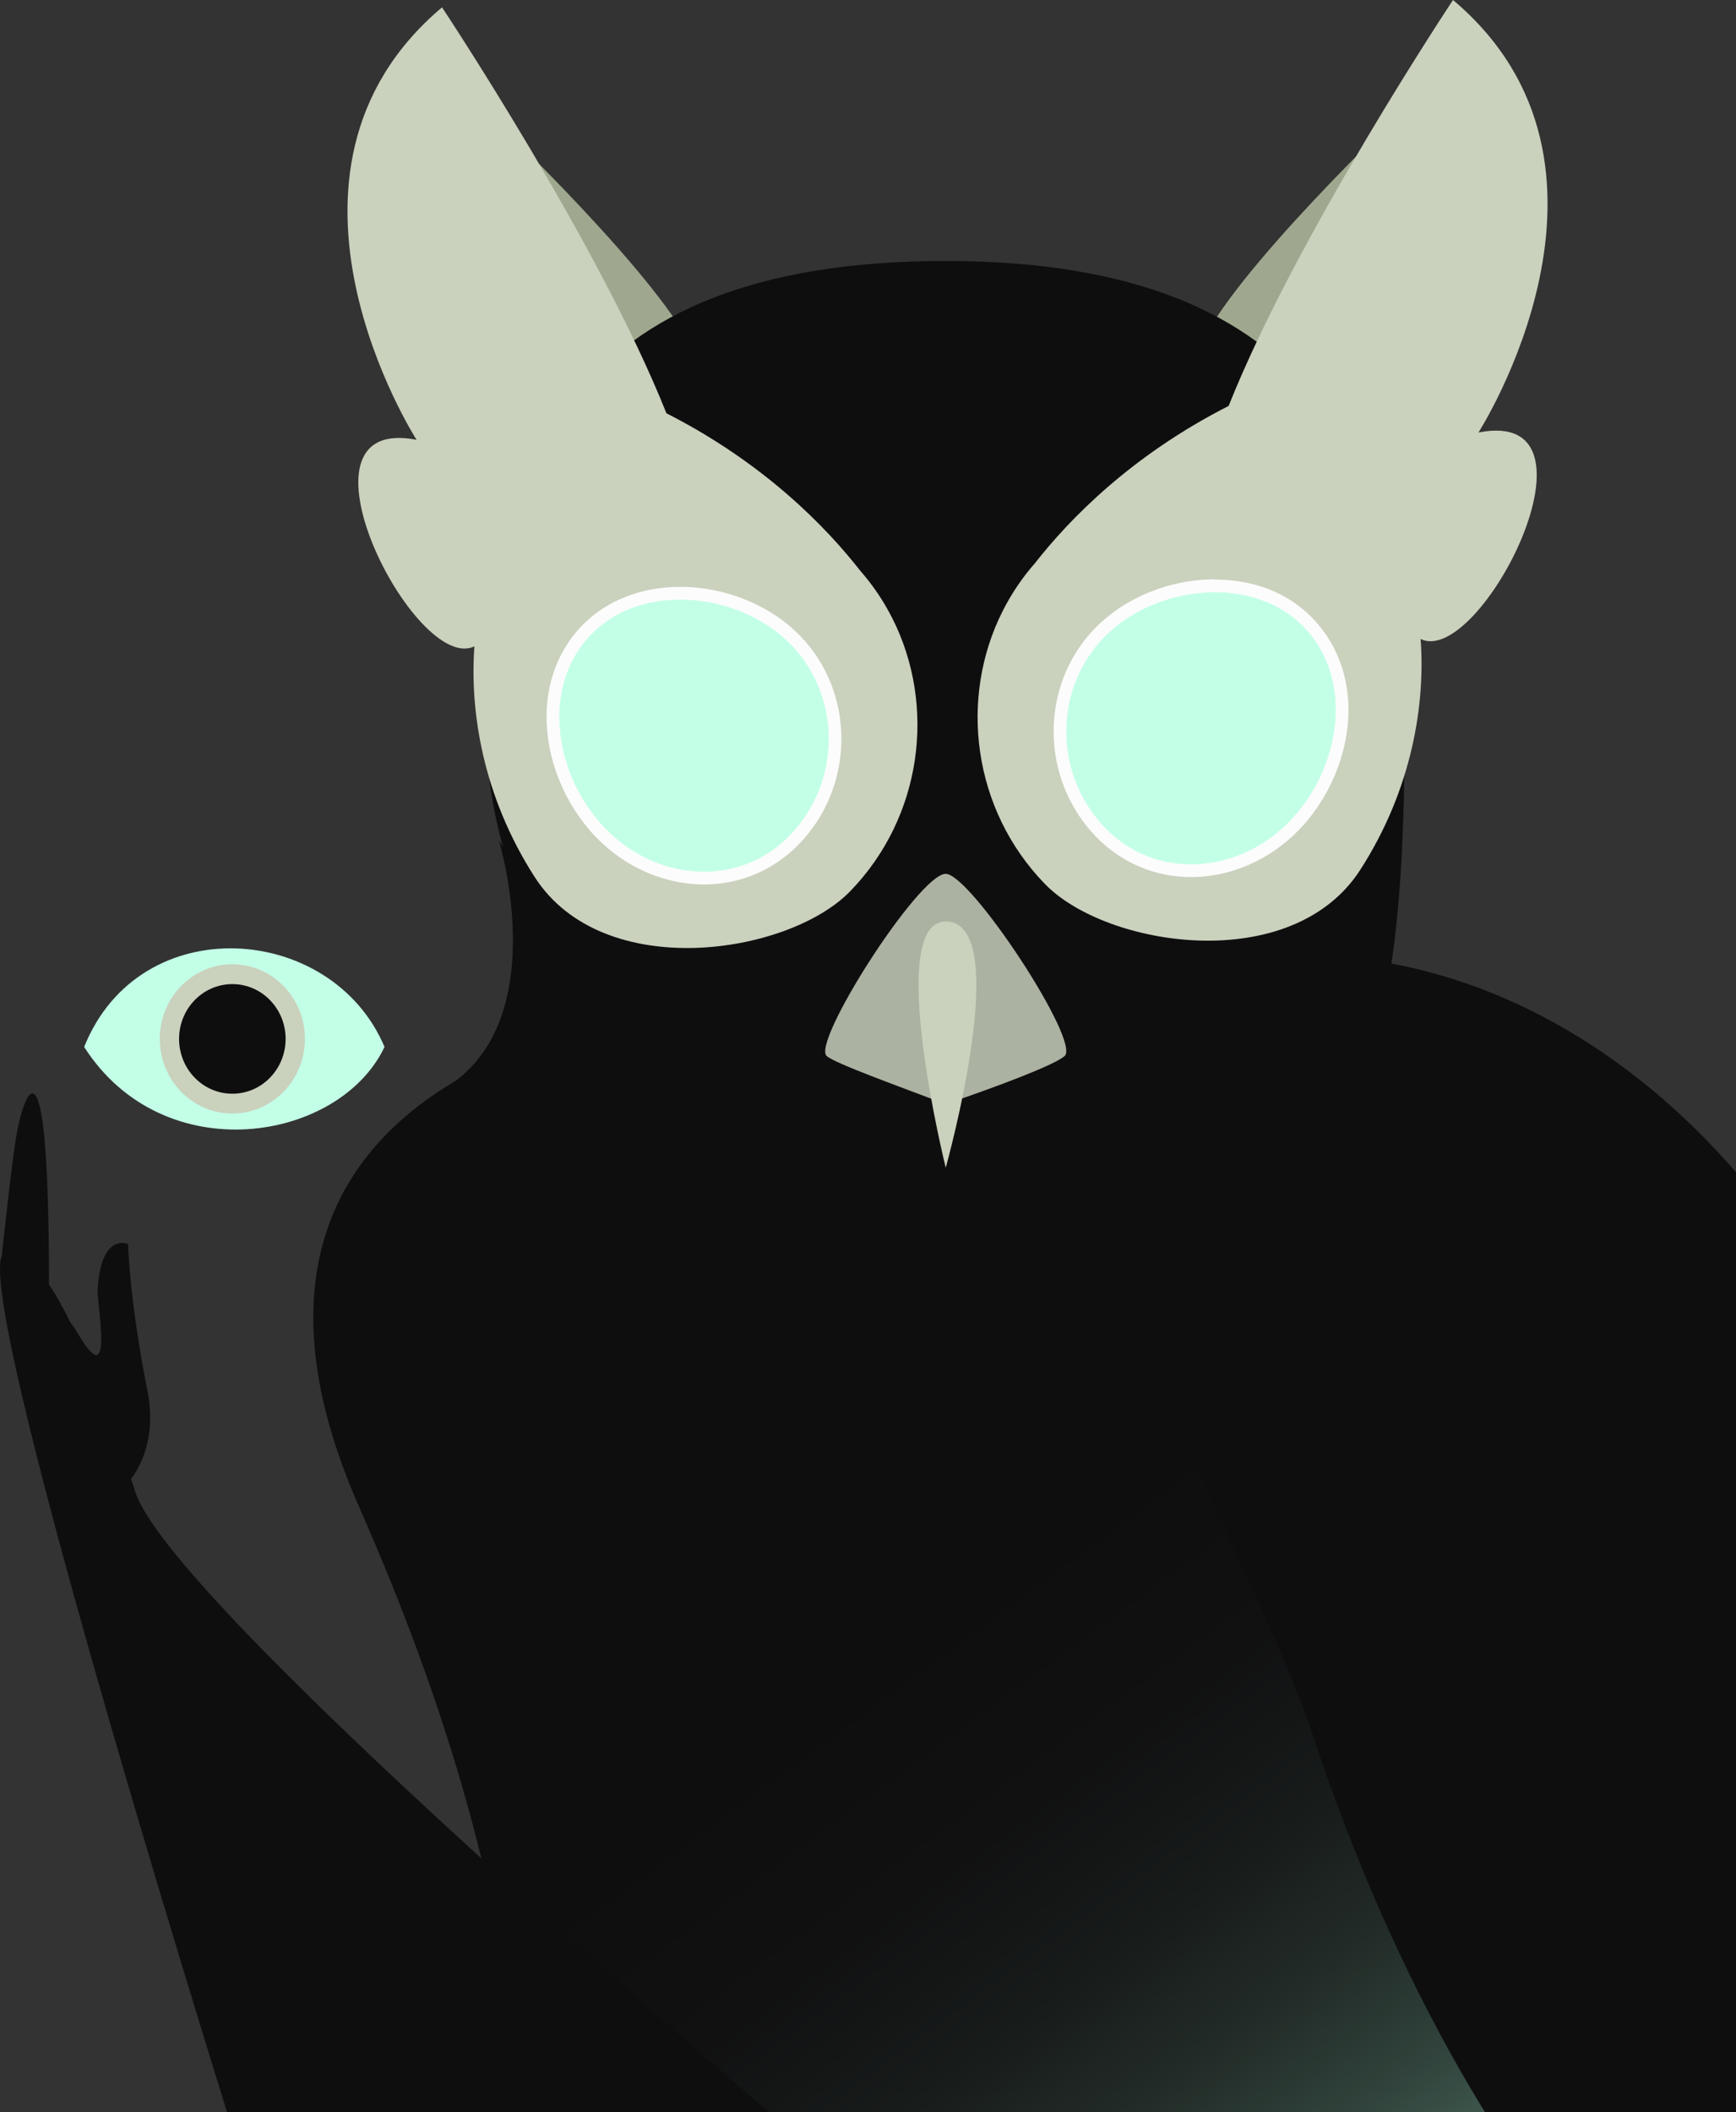 <?xml version="1.0" encoding="utf-8"?>
<!-- Generator: Adobe Illustrator 19.1.0, SVG Export Plug-In . SVG Version: 6.00 Build 0)  -->
<svg version="1.1" id="Layer_1" xmlns="http://www.w3.org/2000/svg" xmlns:xlink="http://www.w3.org/1999/xlink" x="0px" y="0px"
	 viewBox="-108 36.473 682.172 829.527" style="enable-background:new -108 36.473 682.172 829.527;" xml:space="preserve">
<rect x="-108" y="36.473" width="682.172" height="829.527" fill="#333333" stroke="none"/>
<style type="text/css">
	.st0{fill:#9FA88F;}
	.st1{fill:url(#torso_1_);}
	.st2{fill:#0F0E0F;}
	.st3{fill:#ACB2A1;}
	.st4{fill:#CAD1BD;}
	.st5{fill:#C3FFE7;}
	.st6{fill:#FCFCFC;}
</style>
<path id="eye_feathers_shadow_2" class="st0" d="M71.302,69.141c0,0,63.448,58.843,87.148,94.633
	c34.234,51.699-30.74,52.069-30.74,52.069L71.302,69.141z"/>
<path id="eye_feathers_shadow" class="st0" d="M457.367,66.259c0,0-63.448,58.843-87.148,94.633
	c-34.234,51.699,30.74,52.069,30.74,52.069L457.367,66.259z"/>
<linearGradient id="torso_1_" gradientUnits="userSpaceOnUse" x1="481.913" y1="-106.773" x2="185.653" y2="295.056" gradientTransform="matrix(1 0 0 -1 0 904.946)">
	<stop  offset="0" style="stop-color:#7DBAA0"/>
	<stop  offset="0.022" style="stop-color:#76AE96"/>
	<stop  offset="0.112" style="stop-color:#5A8472"/>
	<stop  offset="0.207" style="stop-color:#436054"/>
	<stop  offset="0.306" style="stop-color:#30423B"/>
	<stop  offset="0.41" style="stop-color:#222B27"/>
	<stop  offset="0.522" style="stop-color:#171B1A"/>
	<stop  offset="0.647" style="stop-color:#111112"/>
	<stop  offset="0.812" style="stop-color:#0F0E0F"/>
</linearGradient>
<path id="torso" class="st1" d="M129.659,439.716c0,0-169.011,24.587-96.438,188.88s61.361,253.646,61.361,253.646l399.106,10.985
	C493.688,893.226,612.123,439.716,129.659,439.716z"/>
<path id="head" class="st2" d="M443.939,324.417c0,182.557-39.243,190.244-161.644,190.244
	c-99.594,0-199.018-88.877-199.018-190.244c0-102.415,29.996-185.44,180.331-185.44
	C411.786,138.977,443.939,222.001,443.939,324.417z"/>
<path id="beak_base" class="st3" d="M216.861,451.246c-6.069-5.365,36.236-71.561,46.744-71.561
	c9.784,0,53.176,65.876,46.744,71.561c-4.039,3.57-26.117,11.85-46.744,18.896C245.097,463.096,220.181,454.181,216.861,451.246z"/>
<path id="beak_point" class="st4" d="M263.609,398.4c-23.982,0,0.023,96.723,0.023,96.723S290.705,398.4,263.609,398.4z"/>
<g id="eye_feathers">
	<path class="st4" d="M472.974,206.334c0,0,67.28-104.727-10.001-169.861c0,0-61.548,92.56-88.176,159.437
		c-38.485,19.558-62.832,44.8-76.097,61.755c-5.014,5.706-9.186,11.918-12.526,18.471c-0.031,0.058-0.057,0.106-0.077,0.143
		c-0.016,0.031-0.033,0.061-0.049,0.092c-0.003,0.005-0.009,0.017-0.009,0.017l0.001,0c-17.397,34.396-11.811,78.099,16.601,107.317
		c24.153,24.837,96.986,36.211,123.913-5.64c20.369-31.658,25.578-65.075,23.685-90.622
		C473.551,298.87,525.942,195.966,472.974,206.334z"/>
	<path class="st4" d="M242.63,279.27c0,0-0.075-0.143-0.217-0.403c-3.326-6.494-7.468-12.655-12.441-18.315
		c-13.265-16.955-37.612-42.199-76.101-61.759C127.244,131.915,65.696,39.355,65.696,39.355
		c-77.281,65.134-10.001,169.861-10.001,169.861c-52.968-10.368-0.578,92.533,22.734,81.109
		c-1.893,25.547,3.316,58.964,23.685,90.622c26.927,41.851,99.76,30.477,123.913,5.64c28.413-29.218,33.998-72.921,16.601-107.317
		L242.63,279.27z"/>
</g>
<path id="shoulder" class="st2" d="M629.705,593.733c29.063,91.477,174.308,419.333,68.379,427.283S473.839,917.247,407.365,716.613
	c-29.486-88.996-158.916-283.69-37.001-302.597C502.203,393.57,601.175,503.935,629.705,593.733z"/>
<path id="arm" class="st2" d="M-54.855,622.394c-0.554-1.732-1.102-3.43-1.647-5.101c2.653-3.368,10.308-15.105,6.444-34.529
	c-7.151-35.936-7.604-57.629-7.604-57.629s-10.636-5.065-11.987,17.989c-0.309,5.269,6.729,42.118-7.99,16.706
	c-0.991-1.711-1.856-2.954-2.608-3.807c-3.178-6.426-6.059-11.427-8.651-15.294l0.147,0.058c0-105.236-10.29-73.586-12.893-57.866
	c-1.694,10.226-4.637,37.264-5.667,46.899c-0.012,0.016-0.021,0.027-0.021,0.027c-9.908,23.812,93.436,351.849,93.436,351.849
	l239.993,11.53C226.098,893.227-39.691,669.828-54.855,622.394z"/>
<path id="neck_fold" class="st2" d="M88.058,366.666c0,0,22.778,74.491-24.411,98.977l94.379,1.936L88.058,366.666z"/>
<path id="sclera" class="st5" d="M-74.929,447.681c31.135,48.723,100.277,37.426,118.03,0
	C22.545,398.868-53.138,393.286-74.929,447.681z"/>
<ellipse id="iris" class="st4" cx="-16.698" cy="444.52" rx="28.511" ry="29.319"/>
<ellipse id="pupil" class="st2" cx="-16.698" cy="444.52" rx="20.935" ry="21.528"/>
<g id="Layer_3">
</g>
<path id="eye_right" class="st5" d="M360.03,378.483c-13.459,0-26.064-5.339-35.492-15.035
	c-21.152-21.751-21.375-56.915-0.496-78.386c11.25-11.568,28.204-18.475,45.351-18.475c14.652,0,27.689,5.109,36.711,14.387
	c9.988,10.271,14.597,24.582,12.977,40.295c-1.5,14.547-8.272,28.97-18.582,39.572C389.596,372.053,374.846,378.483,360.03,378.483z
	"/>
<path id="eye_ring_right" class="st6" d="M369.394,269.087c13.081,0,25.817,4.27,34.918,13.629
	c20.25,20.824,14.371,55.839-5.606,76.382c-10.648,10.95-24.757,16.884-38.677,16.884c-12.195,0-24.243-4.553-33.7-14.277
	c-20.25-20.824-20.472-54.358-0.495-74.901C336.833,275.495,353.371,269.087,369.394,269.087 M369.075,264.087v5V264h0.318
	c-17.81,0-35.433,7.233-47.143,19.275c-21.814,22.432-21.592,59.181,0.495,81.894c9.903,10.183,23.144,15.802,37.284,15.802
	c15.487,0,30.891-6.701,42.261-18.393c10.694-10.997,17.721-25.96,19.277-41.056c1.697-16.463-3.318-31.482-13.831-42.294
	C398.24,269.464,385.075,264.087,369.075,264.087L369.075,264.087z"/>
<path id="eye_ring_left_1_" class="st5" d="M168.639,381c-14.817,0-29.567-6.248-40.469-17.459
	c-10.31-10.602-17.083-24.934-18.582-39.481c-1.62-15.714,2.988-29.979,12.977-40.25c9.021-9.277,22.059-14.364,36.71-14.364
	c17.148,0,34.102,6.918,45.352,18.487c20.879,21.471,20.657,56.458-0.496,78.21c-9.427,9.695-22.032,14.858-35.489,14.858
	C168.64,381,168.64,381,168.639,381z"/>
<path id="eye_ring_left" class="st6" d="M159.275,271.969c16.022,0,32.561,6.408,43.559,17.718
	c19.977,20.543,19.755,54.077-0.495,74.901c-9.456,9.724-21.505,14.277-33.7,14.277c-13.919,0-28.029-5.935-38.677-16.884
	c-19.977-20.543-25.856-55.558-5.606-76.382C133.459,276.239,146.195,271.969,159.275,271.969 M159.275,266.969
	c-15.333,0-29.007,5.378-38.503,15.143c-10.513,10.811-15.369,25.832-13.671,42.295c1.556,15.096,8.583,30.061,19.277,41.059
	c11.37,11.693,26.774,18.399,42.261,18.399c14.141,0,27.382-5.608,37.284-15.791c22.087-22.713,22.309-59.441,0.496-81.873
	C194.708,274.159,177.084,266.969,159.275,266.969L159.275,266.969z"/>
</svg>
